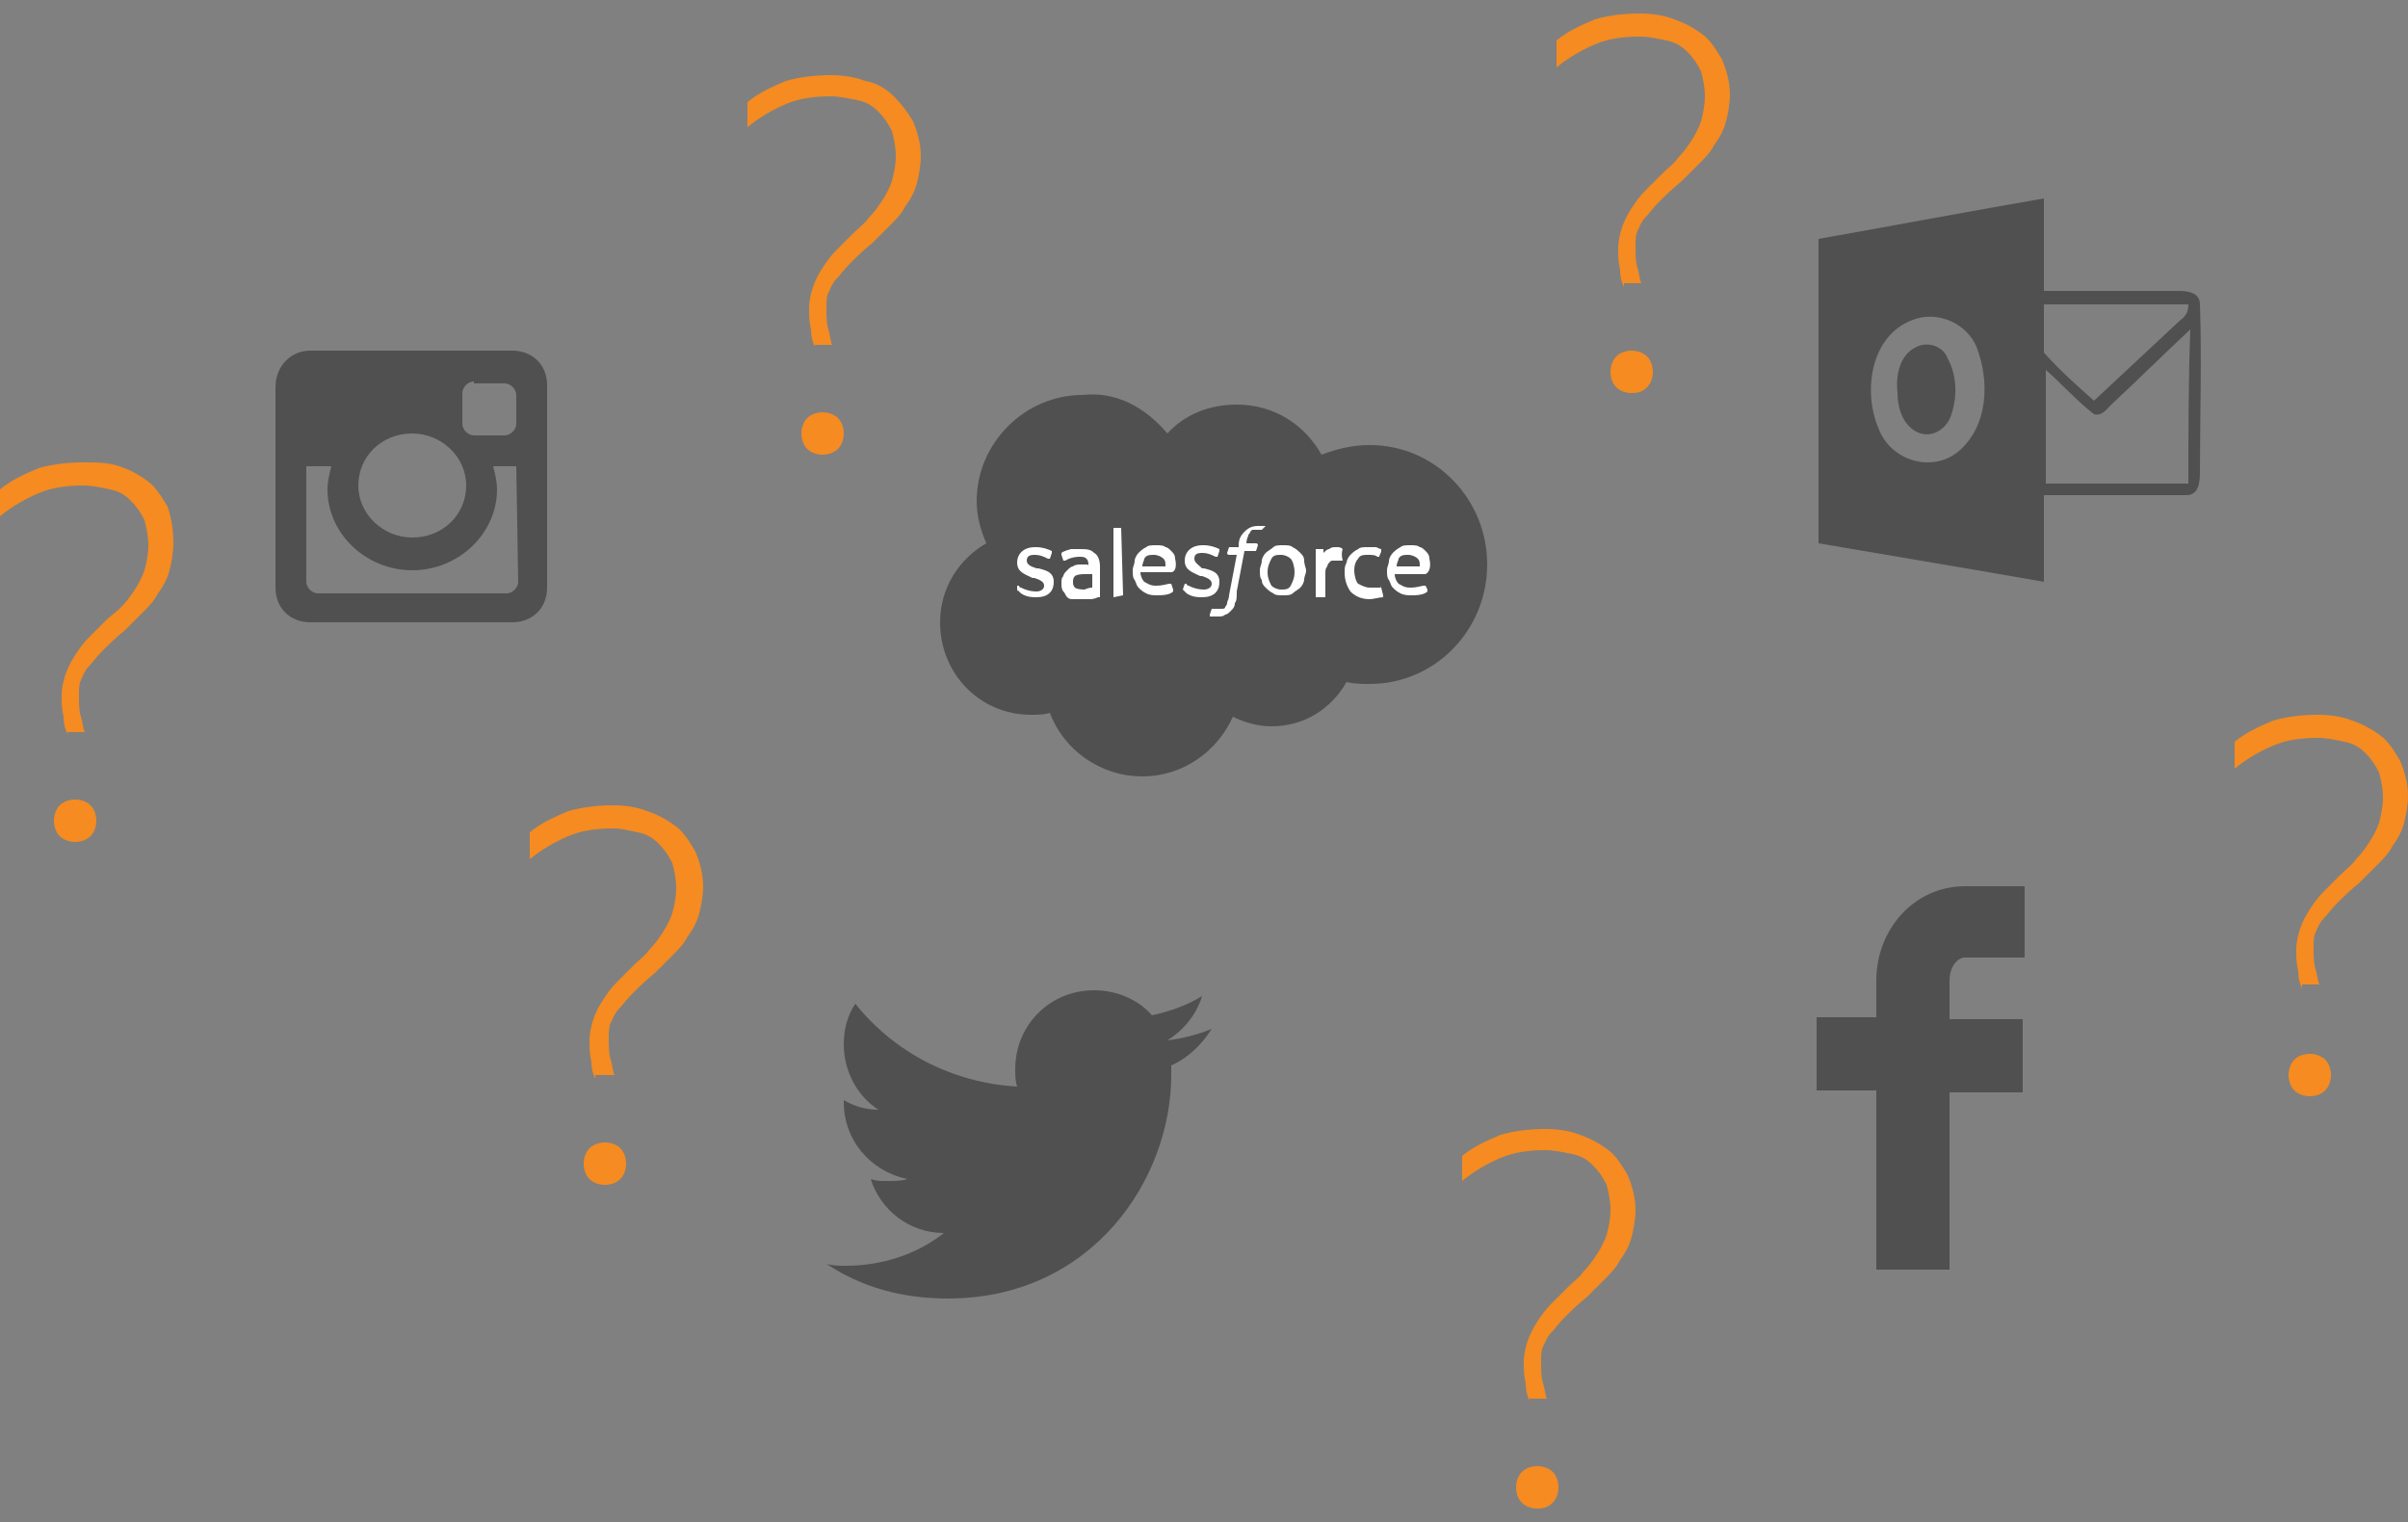<?xml version="1.0" encoding="utf-8"?>
<!-- Generator: Adobe Illustrator 19.2.1, SVG Export Plug-In . SVG Version: 6.00 Build 0)  -->
<svg version="1.1" xmlns="http://www.w3.org/2000/svg" xmlns:xlink="http://www.w3.org/1999/xlink" x="0px" y="0px"
	 viewBox="0 0 125 79" enable-background="new 0 0 125 79" xml:space="preserve">
<rect x="0" y="0" width="125" height="79" fill="#808080" stroke="none"/>
<g id="Layer_1">
</g>
<g id="Layer_2">
</g>
<g id="Layer_3">
</g>
<g id="Layer_4">
	<g>
		<g>
			<path fill="#F58B21" d="M119.5,51.3c-0.1-0.2-0.2-0.5-0.2-0.9c-0.1-0.4-0.1-0.7-0.1-1.1c0-0.4,0.1-0.8,0.2-1.1s0.3-0.7,0.5-1
				c0.2-0.3,0.4-0.6,0.7-0.9c0.3-0.3,0.6-0.6,0.9-0.9c0.3-0.3,0.6-0.5,0.8-0.8c0.3-0.3,0.5-0.6,0.7-0.9c0.2-0.3,0.4-0.7,0.5-1
				c0.1-0.4,0.2-0.8,0.2-1.3c0-0.5-0.1-0.9-0.2-1.3c-0.2-0.4-0.4-0.7-0.7-1c-0.3-0.3-0.6-0.5-1.1-0.6s-0.9-0.2-1.4-0.2
				c-0.8,0-1.6,0.1-2.3,0.4c-0.7,0.3-1.4,0.7-2,1.2v-1.4c0.6-0.5,1.3-0.8,2-1.1c0.7-0.2,1.5-0.3,2.3-0.3c0.7,0,1.3,0.1,1.8,0.3
				c0.6,0.2,1.1,0.5,1.5,0.8s0.7,0.8,1,1.3c0.2,0.5,0.4,1.1,0.4,1.8c0,0.5-0.1,1-0.2,1.4c-0.1,0.4-0.3,0.8-0.6,1.2
				c-0.2,0.4-0.5,0.7-0.8,1c-0.3,0.3-0.6,0.6-0.9,0.9c-0.5,0.4-0.9,0.8-1.2,1.1c-0.3,0.3-0.5,0.6-0.7,0.8c-0.2,0.2-0.3,0.5-0.4,0.7
				c-0.1,0.2-0.1,0.5-0.1,0.8c0,0.4,0,0.8,0.1,1.1c0.1,0.3,0.1,0.6,0.2,0.8H119.5z M119.9,56.9c-0.3,0-0.6-0.1-0.8-0.3
				c-0.2-0.2-0.3-0.5-0.3-0.8c0-0.3,0.1-0.6,0.3-0.8c0.2-0.2,0.5-0.3,0.8-0.3c0.3,0,0.6,0.1,0.8,0.3s0.3,0.5,0.3,0.8
				c0,0.3-0.1,0.6-0.3,0.8C120.5,56.8,120.2,56.9,119.9,56.9z"/>
		</g>
		<g>
			<path fill="#F58B21" d="M30.9,56c-0.1-0.2-0.2-0.5-0.2-0.9c-0.1-0.4-0.1-0.7-0.1-1.1c0-0.4,0.1-0.8,0.2-1.1s0.3-0.7,0.5-1
				c0.2-0.3,0.4-0.6,0.7-0.9c0.3-0.3,0.6-0.6,0.9-0.9c0.3-0.3,0.6-0.5,0.8-0.8c0.3-0.3,0.5-0.6,0.7-0.9c0.2-0.3,0.4-0.7,0.5-1
				c0.1-0.4,0.2-0.8,0.2-1.3c0-0.5-0.1-0.9-0.2-1.3c-0.2-0.4-0.4-0.7-0.7-1c-0.3-0.3-0.6-0.5-1.1-0.6S32.3,43,31.8,43
				c-0.8,0-1.6,0.1-2.3,0.4c-0.7,0.3-1.4,0.7-2,1.2v-1.4c0.6-0.5,1.3-0.8,2-1.1c0.7-0.2,1.5-0.3,2.3-0.3c0.7,0,1.3,0.1,1.8,0.3
				c0.6,0.2,1.1,0.5,1.5,0.8s0.7,0.8,1,1.3c0.2,0.5,0.4,1.1,0.4,1.8c0,0.5-0.1,1-0.2,1.4c-0.1,0.4-0.3,0.8-0.6,1.2
				c-0.2,0.4-0.5,0.7-0.8,1c-0.3,0.3-0.6,0.6-0.9,0.9c-0.5,0.4-0.9,0.8-1.2,1.1c-0.3,0.3-0.5,0.6-0.7,0.8c-0.2,0.2-0.3,0.5-0.4,0.7
				c-0.1,0.2-0.1,0.5-0.1,0.8c0,0.4,0,0.8,0.1,1.1c0.1,0.3,0.1,0.6,0.2,0.8H30.9z M31.4,61.5c-0.3,0-0.6-0.1-0.8-0.3
				c-0.2-0.2-0.3-0.5-0.3-0.8c0-0.3,0.1-0.6,0.3-0.8c0.2-0.2,0.5-0.3,0.8-0.3c0.3,0,0.6,0.1,0.8,0.3s0.3,0.5,0.3,0.8
				c0,0.3-0.1,0.6-0.3,0.8C32,61.4,31.7,61.5,31.4,61.5z"/>
		</g>
		<g>
			<path fill="#F58B21" d="M79.4,72.7c-0.1-0.2-0.2-0.5-0.2-0.9c-0.1-0.4-0.1-0.7-0.1-1.1c0-0.4,0.1-0.8,0.2-1.1s0.3-0.7,0.5-1
				c0.2-0.3,0.4-0.6,0.7-0.9c0.3-0.3,0.6-0.6,0.9-0.9c0.3-0.3,0.6-0.5,0.8-0.8c0.3-0.3,0.5-0.6,0.7-0.9c0.2-0.3,0.4-0.7,0.5-1
				c0.1-0.4,0.2-0.8,0.2-1.3c0-0.5-0.1-0.9-0.2-1.3c-0.2-0.4-0.4-0.7-0.7-1c-0.3-0.3-0.6-0.5-1.1-0.6s-0.9-0.2-1.4-0.2
				c-0.8,0-1.6,0.1-2.3,0.4c-0.7,0.3-1.4,0.7-2,1.2V60c0.6-0.5,1.3-0.8,2-1.1c0.7-0.2,1.5-0.3,2.3-0.3c0.7,0,1.3,0.1,1.8,0.3
				c0.6,0.2,1.1,0.5,1.5,0.8s0.7,0.8,1,1.3c0.2,0.5,0.4,1.1,0.4,1.8c0,0.5-0.1,1-0.2,1.4c-0.1,0.4-0.3,0.8-0.6,1.2
				c-0.2,0.4-0.5,0.7-0.8,1c-0.3,0.3-0.6,0.6-0.9,0.9c-0.5,0.4-0.9,0.8-1.2,1.1c-0.3,0.3-0.5,0.6-0.7,0.8c-0.2,0.2-0.3,0.5-0.4,0.7
				c-0.1,0.2-0.1,0.5-0.1,0.8c0,0.4,0,0.8,0.1,1.1c0.1,0.3,0.1,0.6,0.2,0.8H79.4z M79.8,78.3c-0.3,0-0.6-0.1-0.8-0.3
				c-0.2-0.2-0.3-0.5-0.3-0.8c0-0.3,0.1-0.6,0.3-0.8c0.2-0.2,0.5-0.3,0.8-0.3c0.3,0,0.6,0.1,0.8,0.3s0.3,0.5,0.3,0.8
				c0,0.3-0.1,0.6-0.3,0.8C80.4,78.2,80.2,78.3,79.8,78.3z"/>
		</g>
		<g>
			<path fill="#F58B21" d="M84.3,14.9c-0.1-0.2-0.2-0.5-0.2-0.9c-0.1-0.4-0.1-0.7-0.1-1.1c0-0.4,0.1-0.8,0.2-1.1s0.3-0.7,0.5-1
				c0.2-0.3,0.4-0.6,0.7-0.9c0.3-0.3,0.6-0.6,0.9-0.9c0.3-0.3,0.6-0.5,0.8-0.8c0.3-0.3,0.5-0.6,0.7-0.9c0.2-0.3,0.4-0.7,0.5-1
				c0.1-0.4,0.2-0.8,0.2-1.3c0-0.5-0.1-0.9-0.2-1.3c-0.2-0.4-0.4-0.7-0.7-1c-0.3-0.3-0.6-0.5-1.1-0.6s-0.9-0.2-1.4-0.2
				c-0.8,0-1.6,0.1-2.3,0.4c-0.7,0.3-1.4,0.7-2,1.2V2.1c0.6-0.5,1.3-0.8,2-1.1c0.7-0.2,1.5-0.3,2.3-0.3c0.7,0,1.3,0.1,1.8,0.3
				c0.6,0.2,1.1,0.5,1.5,0.8s0.7,0.8,1,1.3c0.2,0.5,0.4,1.1,0.4,1.8c0,0.5-0.1,1-0.2,1.4c-0.1,0.4-0.3,0.8-0.6,1.2
				c-0.2,0.4-0.5,0.7-0.8,1c-0.3,0.3-0.6,0.6-0.9,0.9c-0.5,0.4-0.9,0.8-1.2,1.1c-0.3,0.3-0.5,0.6-0.7,0.8c-0.2,0.2-0.3,0.5-0.4,0.7
				c-0.1,0.2-0.1,0.5-0.1,0.8c0,0.4,0,0.8,0.1,1.1c0.1,0.3,0.1,0.6,0.2,0.8H84.3z M84.7,20.4c-0.3,0-0.6-0.1-0.8-0.3
				c-0.2-0.2-0.3-0.5-0.3-0.8c0-0.3,0.1-0.6,0.3-0.8c0.2-0.2,0.5-0.3,0.8-0.3c0.3,0,0.6,0.1,0.8,0.3s0.3,0.5,0.3,0.8
				c0,0.3-0.1,0.6-0.3,0.8C85.3,20.3,85.1,20.4,84.7,20.4z"/>
		</g>
		<g>
			<path fill="#F58B21" d="M42.3,18c-0.1-0.2-0.2-0.5-0.2-0.9c-0.1-0.4-0.1-0.7-0.1-1.1c0-0.4,0.1-0.8,0.2-1.1s0.3-0.7,0.5-1
				c0.2-0.3,0.4-0.6,0.7-0.9c0.3-0.3,0.6-0.6,0.9-0.9c0.3-0.3,0.6-0.5,0.8-0.8c0.3-0.3,0.5-0.6,0.7-0.9c0.2-0.3,0.4-0.7,0.5-1
				c0.1-0.4,0.2-0.8,0.2-1.3c0-0.5-0.1-0.9-0.2-1.3c-0.2-0.4-0.4-0.7-0.7-1c-0.3-0.3-0.6-0.5-1.1-0.6s-0.9-0.2-1.4-0.2
				c-0.8,0-1.6,0.1-2.3,0.4c-0.7,0.3-1.4,0.7-2,1.2V5.3c0.6-0.5,1.3-0.8,2-1.1c0.7-0.2,1.5-0.3,2.3-0.3c0.7,0,1.3,0.1,1.8,0.3
				C45.5,4.3,46,4.6,46.4,5s0.7,0.8,1,1.3c0.2,0.5,0.4,1.1,0.4,1.8c0,0.5-0.1,1-0.2,1.4c-0.1,0.4-0.3,0.8-0.6,1.2
				c-0.2,0.4-0.5,0.7-0.8,1c-0.3,0.3-0.6,0.6-0.9,0.9c-0.5,0.4-0.9,0.8-1.2,1.1c-0.3,0.3-0.5,0.6-0.7,0.8c-0.2,0.2-0.3,0.5-0.4,0.7
				c-0.1,0.2-0.1,0.5-0.1,0.8c0,0.4,0,0.8,0.1,1.1c0.1,0.3,0.1,0.6,0.2,0.8H42.3z M42.7,23.6c-0.3,0-0.6-0.1-0.8-0.3
				c-0.2-0.2-0.3-0.5-0.3-0.8c0-0.3,0.1-0.6,0.3-0.8c0.2-0.2,0.5-0.3,0.8-0.3c0.3,0,0.6,0.1,0.8,0.3s0.3,0.5,0.3,0.8
				c0,0.3-0.1,0.6-0.3,0.8C43.3,23.5,43,23.6,42.7,23.6z"/>
		</g>
		<g>
			<path fill="#F58B21" d="M3.5,38.1c-0.1-0.2-0.2-0.5-0.2-0.9c-0.1-0.4-0.1-0.7-0.1-1.1c0-0.4,0.1-0.8,0.2-1.1s0.3-0.7,0.5-1
				c0.2-0.3,0.4-0.6,0.7-0.9c0.3-0.3,0.6-0.6,0.9-0.9C5.7,32,6,31.8,6.3,31.5c0.3-0.3,0.5-0.6,0.7-0.9c0.2-0.3,0.4-0.7,0.5-1
				c0.1-0.4,0.2-0.8,0.2-1.3c0-0.5-0.1-0.9-0.2-1.3c-0.2-0.4-0.4-0.7-0.7-1c-0.3-0.3-0.6-0.5-1.1-0.6s-0.9-0.2-1.4-0.2
				c-0.8,0-1.6,0.1-2.3,0.4c-0.7,0.3-1.4,0.7-2,1.2v-1.4c0.6-0.5,1.3-0.8,2-1.1C2.7,24.1,3.5,24,4.3,24C5,24,5.6,24,6.2,24.2
				c0.6,0.2,1.1,0.5,1.5,0.8s0.7,0.8,1,1.3C8.9,26.9,9,27.5,9,28.2c0,0.5-0.1,1-0.2,1.4c-0.1,0.4-0.3,0.8-0.6,1.2
				c-0.2,0.4-0.5,0.7-0.8,1c-0.3,0.3-0.6,0.6-0.9,0.9c-0.5,0.4-0.9,0.8-1.2,1.1c-0.3,0.3-0.5,0.6-0.7,0.8c-0.2,0.2-0.3,0.5-0.4,0.7
				c-0.1,0.2-0.1,0.5-0.1,0.8c0,0.4,0,0.8,0.1,1.1c0.1,0.3,0.1,0.6,0.2,0.8H3.5z M3.9,43.7c-0.3,0-0.6-0.1-0.8-0.3
				c-0.2-0.2-0.3-0.5-0.3-0.8c0-0.3,0.1-0.6,0.3-0.8c0.2-0.2,0.5-0.3,0.8-0.3c0.3,0,0.6,0.1,0.8,0.3S5,42.3,5,42.6
				c0,0.3-0.1,0.6-0.3,0.8C4.5,43.6,4.2,43.7,3.9,43.7z"/>
		</g>
		<g id="outlook_18_">
			<path fill="#515050" d="M114.2,15.8c0-0.6-0.6-0.7-1.1-0.7c-2.3,0-4.7,0-7,0c0-1.5,0-3,0-4.5v-0.3c-3.5,0.6-8.3,1.5-11.7,2.1
				c0,5.3,0,10.5,0,15.8c3.5,0.6,8.3,1.4,11.7,2v-0.2c0-1.4,0-2.9,0-4.3c2.5,0,5,0,7.4,0c0.7,0,0.7-0.8,0.7-1.3
				C114.2,21.6,114.3,18.7,114.2,15.8z M101.7,23.4c-1.4,1.2-3.6,0.5-4.2-1.2c-0.8-1.9-0.4-4.8,1.8-5.6c1.3-0.5,2.8,0.2,3.3,1.4
				C103.3,19.8,103.2,22.1,101.7,23.4z M113.6,25.1c-2.5,0-5,0-7.4,0c0-2,0-3.9,0-5.9c0.8,0.7,1.6,1.6,2.5,2.3
				c0.4,0.1,0.6-0.2,0.9-0.5c1.4-1.3,2.7-2.6,4.1-3.9C113.6,19.8,113.6,22.4,113.6,25.1z M113.2,16.6c-1.5,1.4-3,2.8-4.5,4.2
				c-0.9-0.8-1.8-1.6-2.6-2.5c0-0.8,0-1.6,0-2.5c2.5,0,5,0,7.5,0C113.6,16.1,113.5,16.4,113.2,16.6z"/>
			<path fill="#515050" d="M99.5,18c0.6-0.3,1.4,0,1.6,0.6c0.5,0.9,0.5,2,0.2,2.9c-0.2,0.7-0.9,1.2-1.6,1c-0.9-0.3-1.2-1.3-1.2-2.1
				C98.4,19.5,98.6,18.4,99.5,18z"/>
		</g>
		<path fill="#515050" d="M62.9,53.4c-0.7,0.3-1.5,0.5-2.3,0.6c0.8-0.5,1.5-1.3,1.8-2.3c-0.8,0.5-1.7,0.8-2.6,1
			c-0.7-0.8-1.8-1.3-3-1.3c-2.3,0-4.1,1.8-4.1,4.1c0,0.3,0,0.6,0.1,0.9c-3.4-0.2-6.4-1.8-8.4-4.3c-0.4,0.6-0.6,1.3-0.6,2.1
			c0,1.4,0.7,2.7,1.8,3.4c-0.7,0-1.3-0.2-1.8-0.5c0,0,0,0,0,0.1c0,2,1.4,3.6,3.3,4c-0.3,0.1-0.7,0.1-1.1,0.1c-0.3,0-0.5,0-0.8-0.1
			c0.5,1.6,2,2.8,3.8,2.8c-1.4,1.1-3.2,1.7-5.1,1.7c-0.3,0-0.7,0-1-0.1c1.8,1.2,3.9,1.8,6.3,1.8c7.5,0,11.6-6.2,11.6-11.6
			c0-0.2,0-0.4,0-0.5C61.7,54.9,62.4,54.2,62.9,53.4z"/>
		<g>
			<path fill="#515050" d="M60.6,22.5c0.9-1,2.2-1.5,3.6-1.5c1.9,0,3.5,1,4.4,2.6c0.8-0.3,1.6-0.5,2.5-0.5c3.4,0,6.1,2.8,6.1,6.2
				c0,3.4-2.7,6.2-6.1,6.2c-0.4,0-0.8,0-1.2-0.1c-0.8,1.4-2.2,2.3-3.9,2.3c-0.7,0-1.4-0.2-2-0.5c-0.8,1.8-2.6,3.1-4.7,3.1
				c-2.2,0-4.1-1.4-4.8-3.3c-0.3,0.1-0.6,0.1-1,0.1c-2.6,0-4.7-2.1-4.7-4.8c0-1.8,1-3.3,2.4-4.1c-0.3-0.7-0.5-1.4-0.5-2.2
				c0-3,2.5-5.5,5.5-5.5C58,20.3,59.5,21.2,60.6,22.5"/>
			<path fill="#FFFFFF" d="M52.8,30.6C52.8,30.7,52.9,30.7,52.8,30.6c0.1,0.1,0.1,0.1,0.2,0.2c0.3,0.2,0.6,0.2,0.8,0.2
				c0.6,0,0.9-0.3,0.9-0.8v0c0-0.5-0.4-0.6-0.8-0.7l-0.1,0c-0.3-0.1-0.5-0.2-0.5-0.4v0c0-0.2,0.1-0.3,0.4-0.3c0.3,0,0.5,0.1,0.7,0.2
				c0,0,0.1,0,0.1,0c0,0,0.1-0.3,0.1-0.3c0,0,0-0.1,0-0.1c-0.2-0.1-0.5-0.2-0.8-0.2l-0.1,0c-0.5,0-0.9,0.3-0.9,0.8v0
				c0,0.5,0.4,0.6,0.8,0.8l0.1,0c0.3,0.1,0.5,0.2,0.5,0.4v0c0,0.2-0.2,0.3-0.4,0.3c-0.1,0-0.4,0-0.8-0.2c0,0-0.1,0-0.1-0.1
				c0,0-0.1,0-0.1,0L52.8,30.6z"/>
			<path fill="#FFFFFF" d="M61.4,30.6C61.4,30.7,61.4,30.7,61.4,30.6c0.1,0.1,0.1,0.1,0.2,0.2c0.3,0.2,0.6,0.2,0.8,0.2
				c0.6,0,0.9-0.3,0.9-0.8v0c0-0.5-0.4-0.6-0.8-0.7l-0.1,0C62.2,29.3,62,29.2,62,29v0c0-0.2,0.1-0.3,0.4-0.3c0.3,0,0.5,0.1,0.7,0.2
				c0,0,0.1,0,0.1,0c0,0,0.1-0.3,0.1-0.3c0,0,0-0.1,0-0.1c-0.2-0.1-0.5-0.2-0.8-0.2l-0.1,0c-0.5,0-0.9,0.3-0.9,0.8v0
				c0,0.5,0.4,0.6,0.8,0.8l0.1,0c0.3,0.1,0.5,0.2,0.5,0.4v0c0,0.2-0.2,0.3-0.4,0.3c-0.1,0-0.4,0-0.8-0.2c0,0-0.1,0-0.1-0.1
				c0,0-0.1,0-0.1,0L61.4,30.6z"/>
			<path fill="#FFFFFF" d="M67.7,29.1c0-0.2-0.1-0.3-0.2-0.4c-0.1-0.1-0.2-0.2-0.4-0.3c-0.1-0.1-0.3-0.1-0.5-0.1
				c-0.2,0-0.4,0-0.5,0.1c-0.1,0.1-0.3,0.2-0.4,0.3c-0.1,0.1-0.2,0.3-0.2,0.4c0,0.2-0.1,0.3-0.1,0.5c0,0.2,0,0.4,0.1,0.5
				c0,0.2,0.1,0.3,0.2,0.4c0.1,0.1,0.2,0.2,0.4,0.3c0.1,0.1,0.3,0.1,0.5,0.1c0.2,0,0.4,0,0.5-0.1c0.1-0.1,0.3-0.2,0.4-0.3
				c0.1-0.1,0.2-0.3,0.2-0.4c0-0.2,0.1-0.3,0.1-0.5C67.8,29.5,67.7,29.3,67.7,29.1 M67.2,29.7c0,0.3-0.1,0.5-0.2,0.7
				c-0.1,0.2-0.3,0.2-0.5,0.2c-0.2,0-0.4-0.1-0.5-0.2c-0.1-0.2-0.2-0.4-0.2-0.7c0-0.3,0.1-0.5,0.2-0.7c0.1-0.2,0.3-0.2,0.5-0.2
				c0.2,0,0.4,0.1,0.5,0.2C67.1,29.1,67.2,29.4,67.2,29.7"/>
			<path fill-rule="evenodd" clip-rule="evenodd" fill="#FFFFFF" d="M71.7,30.5C71.7,30.4,71.6,30.4,71.7,30.5c-0.1,0-0.2,0-0.3,0
				c-0.1,0-0.2,0-0.3,0c-0.2,0-0.4-0.1-0.6-0.2c-0.1-0.1-0.2-0.4-0.2-0.7c0-0.3,0.1-0.5,0.2-0.6c0.1-0.2,0.3-0.2,0.5-0.2
				c0.2,0,0.4,0,0.5,0.1c0,0,0,0,0.1,0c0-0.1,0.1-0.2,0.1-0.3c0,0,0-0.1,0-0.1c-0.1,0-0.2-0.1-0.3-0.1c-0.1,0-0.2,0-0.4,0
				c-0.2,0-0.4,0-0.5,0.1c-0.2,0.1-0.3,0.2-0.4,0.3c-0.1,0.1-0.2,0.3-0.2,0.4c-0.1,0.2-0.1,0.3-0.1,0.5c0,0.4,0.1,0.7,0.3,1
				c0.2,0.2,0.5,0.4,1,0.4c0.2,0,0.5-0.1,0.7-0.1c0,0,0,0,0-0.1L71.7,30.5z"/>
			<path fill-rule="evenodd" clip-rule="evenodd" fill="#FFFFFF" d="M74.2,29c0-0.2-0.1-0.3-0.2-0.4c-0.1-0.1-0.2-0.2-0.3-0.2
				c-0.1-0.1-0.3-0.1-0.5-0.1c-0.2,0-0.4,0-0.5,0.1c-0.2,0.1-0.3,0.2-0.4,0.3c-0.1,0.1-0.2,0.3-0.2,0.4c0,0.2-0.1,0.3-0.1,0.5
				c0,0.2,0,0.4,0.1,0.5c0.1,0.2,0.1,0.3,0.2,0.4c0.1,0.1,0.2,0.2,0.4,0.3c0.2,0.1,0.4,0.1,0.6,0.1c0.5,0,0.7-0.1,0.8-0.2
				c0,0,0,0,0-0.1L74,30.4c0,0-0.1,0-0.1,0c-0.1,0-0.3,0.1-0.7,0.1c-0.3,0-0.4-0.1-0.6-0.2c-0.1-0.1-0.2-0.3-0.2-0.5l1.6,0
				c0,0,0,0,0,0C74.2,29.7,74.3,29.4,74.2,29 M72.5,29.4c0-0.2,0.1-0.3,0.1-0.4c0.1-0.2,0.3-0.2,0.5-0.2s0.4,0.1,0.5,0.2
				c0.1,0.1,0.1,0.2,0.1,0.4L72.5,29.4z"/>
			<path fill-rule="evenodd" clip-rule="evenodd" fill="#FFFFFF" d="M61,29c0-0.2-0.1-0.3-0.2-0.4c-0.1-0.1-0.2-0.2-0.3-0.2
				c-0.1-0.1-0.3-0.1-0.5-0.1c-0.2,0-0.4,0-0.5,0.1c-0.2,0.1-0.3,0.2-0.4,0.3c-0.1,0.1-0.2,0.3-0.2,0.4c0,0.2-0.1,0.3-0.1,0.5
				c0,0.2,0,0.4,0.1,0.5c0.1,0.2,0.1,0.3,0.2,0.4c0.1,0.1,0.2,0.2,0.4,0.3c0.2,0.1,0.4,0.1,0.6,0.1c0.5,0,0.7-0.1,0.8-0.2
				c0,0,0,0,0-0.1l-0.1-0.3c0,0-0.1,0-0.1,0c-0.1,0-0.3,0.1-0.7,0.1c-0.3,0-0.4-0.1-0.6-0.2c-0.1-0.1-0.2-0.3-0.2-0.5l1.6,0
				c0,0,0,0,0,0C61,29.7,61.1,29.4,61,29 M59.3,29.4c0-0.2,0.1-0.3,0.1-0.4c0.1-0.2,0.3-0.2,0.5-0.2c0.2,0,0.4,0.1,0.5,0.2
				c0.1,0.1,0.1,0.2,0.1,0.4L59.3,29.4z"/>
			<path fill="#FFFFFF" d="M56.4,29.3c-0.1,0-0.2,0-0.3,0c-0.1,0-0.3,0-0.4,0.1c-0.1,0-0.2,0.1-0.3,0.2c-0.1,0.1-0.2,0.2-0.2,0.3
				c-0.1,0.1-0.1,0.2-0.1,0.4c0,0.1,0,0.3,0.1,0.4c0.1,0.1,0.1,0.2,0.2,0.3c0.1,0.1,0.2,0.1,0.3,0.1c0.1,0,0.3,0,0.4,0
				c0.2,0,0.3,0,0.5,0c0.2,0,0.4-0.1,0.4-0.1c0.1,0,0.1,0,0.1,0c0,0,0-0.1,0-0.1l0-1.5c0-0.3-0.1-0.6-0.3-0.7
				c-0.2-0.2-0.4-0.2-0.8-0.2c-0.1,0-0.3,0-0.4,0c0,0-0.4,0.1-0.5,0.2c0,0,0,0,0,0.1l0.1,0.3c0,0,0.1,0,0.1,0s0,0,0,0
				c0.3-0.2,0.7-0.2,0.7-0.2c0.2,0,0.3,0,0.4,0.1c0.1,0.1,0.1,0.2,0.1,0.4v0.1C56.6,29.3,56.4,29.3,56.4,29.3 M55.8,30.5
				C55.7,30.4,55.7,30.4,55.8,30.5c-0.1-0.1-0.1-0.2-0.1-0.3c0-0.1,0-0.2,0.1-0.3c0,0,0.1-0.1,0.5-0.1c0.2,0,0.4,0,0.4,0v0.7
				c0,0-0.2,0-0.4,0.1C55.9,30.6,55.8,30.5,55.8,30.5"/>
			<path fill-rule="evenodd" clip-rule="evenodd" fill="#FFFFFF" d="M69.7,28.5C69.7,28.4,69.7,28.4,69.7,28.5
				c-0.1-0.1-0.2-0.1-0.3-0.1c-0.2,0-0.3,0-0.4,0.1c-0.1,0-0.2,0.1-0.3,0.2l0-0.2c0,0,0,0,0,0h-0.4c0,0,0,0,0,0v2.5c0,0,0,0,0.1,0
				h0.4c0,0,0,0,0,0v-1.2c0-0.2,0-0.3,0.1-0.4c0-0.1,0.1-0.2,0.1-0.2c0.1-0.1,0.1-0.1,0.2-0.1c0.1,0,0.2,0,0.2,0c0.1,0,0.2,0,0.2,0
				c0,0,0,0,0.1,0C69.6,28.7,69.7,28.5,69.7,28.5"/>
			<path fill-rule="evenodd" clip-rule="evenodd" fill="#FFFFFF" d="M65.7,27.3c-0.1,0-0.1,0-0.2,0c-0.1,0-0.1,0-0.2,0
				c-0.3,0-0.5,0.1-0.7,0.3c-0.2,0.2-0.3,0.4-0.3,0.7l0,0.1h-0.4c0,0,0,0-0.1,0l-0.1,0.3c0,0,0,0.1,0.1,0.1h0.4l-0.4,2.1
				c0,0.2-0.1,0.3-0.1,0.4c0,0.1-0.1,0.2-0.1,0.2c0,0.1-0.1,0.1-0.2,0.1c-0.1,0-0.1,0-0.2,0c0,0-0.1,0-0.1,0c0,0-0.1,0-0.1,0
				c0,0,0,0-0.1,0c0,0-0.1,0.3-0.1,0.3c0,0,0,0.1,0,0.1c0,0,0.1,0,0.2,0c0.1,0,0.2,0,0.2,0c0.2,0,0.3,0,0.4-0.1
				c0.1,0,0.2-0.1,0.3-0.2c0.1-0.1,0.2-0.2,0.2-0.4c0.1-0.1,0.1-0.3,0.1-0.6l0.4-2.1l0.5,0c0,0,0,0,0.1,0l0.1-0.3c0,0,0-0.1-0.1-0.1
				l-0.5,0c0,0,0-0.2,0.1-0.4c0-0.1,0.1-0.1,0.1-0.2c0,0,0.1-0.1,0.1-0.1c0.1,0,0.1,0,0.2,0c0,0,0.1,0,0.1,0c0.1,0,0.1,0,0.1,0
				c0.1,0,0.1,0,0.1,0L65.7,27.3C65.7,27.3,65.7,27.3,65.7,27.3"/>
			<path fill-rule="evenodd" clip-rule="evenodd" fill="#FFFFFF" d="M58.3,30.9C58.3,30.9,58.3,30.9,58.3,30.9l-0.5,0.1
				c0,0,0,0,0-0.1l0-3.5c0,0,0,0,0,0l0.4,0c0,0,0,0,0,0L58.3,30.9z"/>
		</g>
		<g id="fb_20_">
			<g>
				<g>
					<path fill="#515050" d="M105.1,49.7l-3.1,0c-0.4,0-0.8,0.5-0.8,1.2v2l3.8,0v3.8l-3.8,0l0,9.2l-3.8,0l0-9.3l-3.1,0l0-3.8l3.1,0
						l0-1.9c0-2.7,2-4.9,4.6-4.9l3.1,0L105.1,49.7z"/>
				</g>
			</g>
		</g>
		<g>
			<path fill="#4F504F" d="M16.1,18.2h10.5c1,0,1.8,0.7,1.8,1.8v10.5c0,1.1-0.8,1.8-1.8,1.8H16.1c-1,0-1.8-0.7-1.8-1.8V20.1
				C14.3,19,15.1,18.2,16.1,18.2L16.1,18.2z M24.6,19.8c-0.3,0-0.6,0.3-0.6,0.6V22c0,0.3,0.3,0.6,0.6,0.6h1.6c0.3,0,0.6-0.3,0.6-0.6
				v-1.5c0-0.3-0.3-0.6-0.6-0.6H24.6L24.6,19.8z M26.8,24.2h-1.2c0.1,0.4,0.2,0.8,0.2,1.2c0,2.3-2,4.2-4.4,4.2
				c-2.4,0-4.4-1.9-4.4-4.2c0-0.4,0.1-0.8,0.2-1.2h-1.3v6c0,0.3,0.3,0.6,0.6,0.6h9.8c0.3,0,0.6-0.3,0.6-0.6L26.8,24.2L26.8,24.2z
				 M21.4,22.5c-1.6,0-2.8,1.2-2.8,2.7s1.3,2.7,2.8,2.7c1.6,0,2.8-1.2,2.8-2.7S22.9,22.5,21.4,22.5z"/>
		</g>
	</g>
</g>
</svg>
